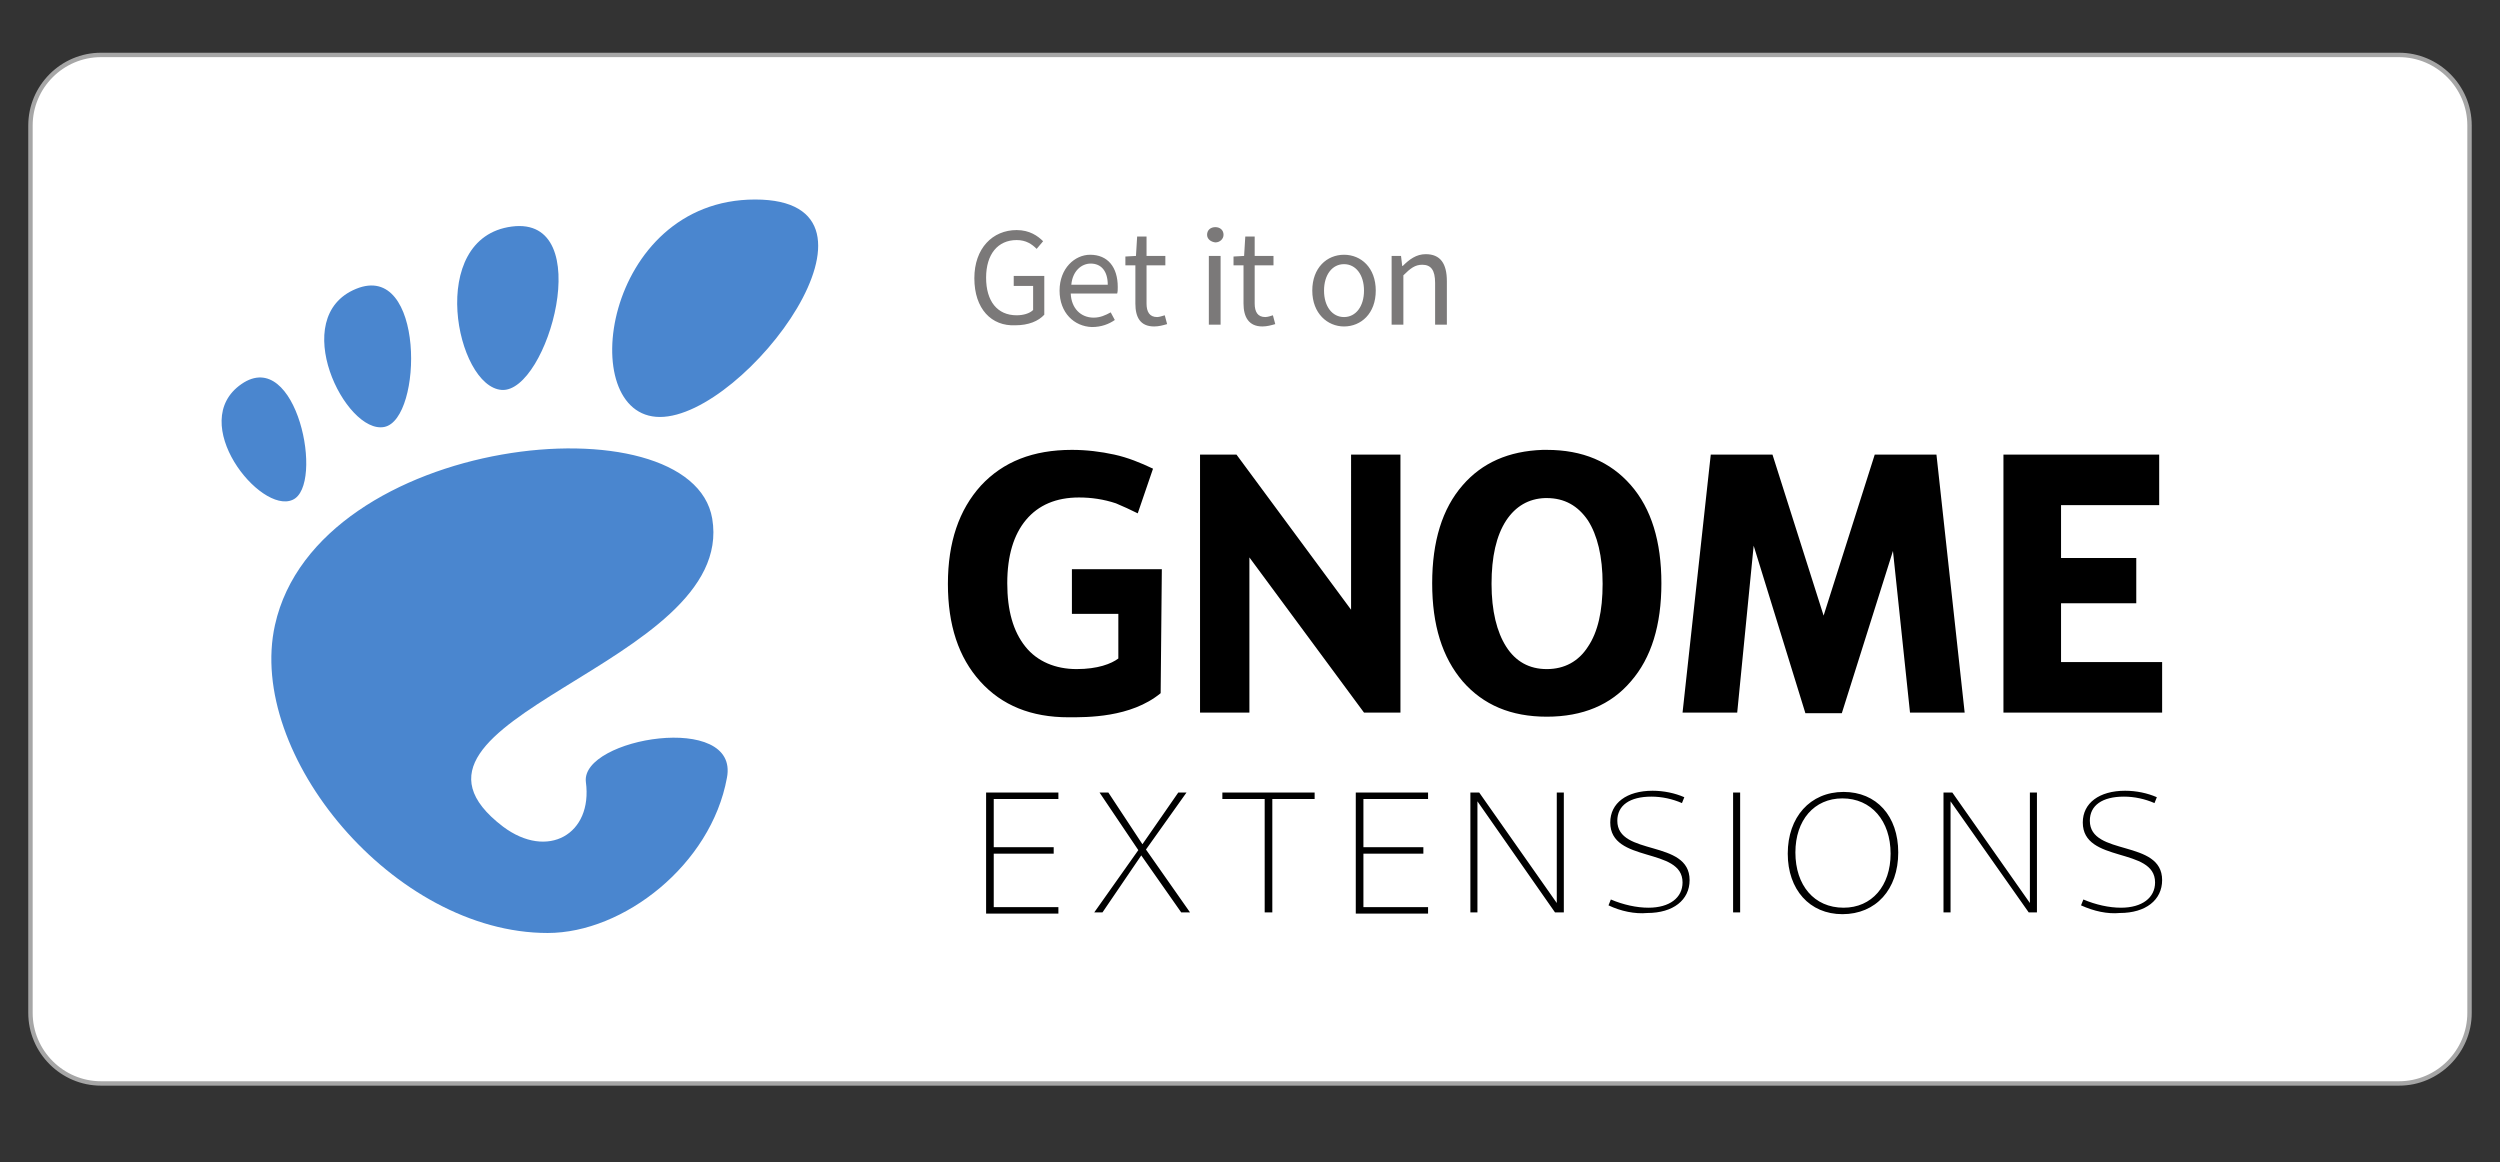 <?xml version="1.0" encoding="UTF-8" standalone="no"?>
<svg
   id="svg8502"
   viewBox="0 0 456 212"
   version="1.1"
   sodipodi:docname="gnome-extension.svg"
   inkscape:version="1.2.2 (b0a8486541, 2022-12-01)"
   xmlns:inkscape="http://www.inkscape.org/namespaces/inkscape"
   xmlns:sodipodi="http://sodipodi.sourceforge.net/DTD/sodipodi-0.dtd"
   xmlns="http://www.w3.org/2000/svg"
   xmlns:svg="http://www.w3.org/2000/svg">
  <rect x="0" y="0" width="456" height="212" fill="#333333" stroke="none"/>
  <defs
     id="defs25" />
  <sodipodi:namedview
     id="namedview23"
     pagecolor="#ffffff"
     bordercolor="#000000"
     borderopacity="0.25"
     inkscape:showpageshadow="2"
     inkscape:pageopacity="0.0"
     inkscape:pagecheckerboard="0"
     inkscape:deskcolor="#d1d1d1"
     showgrid="false"
     inkscape:zoom="3.2916667"
     inkscape:cx="204.75949"
     inkscape:cy="106.17722"
     inkscape:window-width="2560"
     inkscape:window-height="1376"
     inkscape:window-x="0"
     inkscape:window-y="27"
     inkscape:window-maximized="1"
     inkscape:current-layer="svg8502" />
  <style
     id="style2">.st2{fill:#4a86cf}.st4{fill:#7b7979}</style>
  <path
     d="M 437.578,197.621 H 18.422 c -7.075,0 -12.864,-5.789 -12.864,-12.864 V 22.884 c 0,-7.075 5.789,-12.864 12.864,-12.864 H 437.578 c 7.075,0 12.864,5.789 12.864,12.864 V 184.757 c 0,7.075 -5.789,12.864 -12.864,12.864 z"
     fill="#ffffff"
     id="path4"
     style="stroke-width:1.072" />
  <path
     d="M 437.578,197.621 H 18.422 c -7.075,0 -12.864,-5.789 -12.864,-12.864 V 22.884 c 0,-7.075 5.789,-12.864 12.864,-12.864 H 437.578 c 7.075,0 12.864,5.789 12.864,12.864 V 184.757 c 0,7.075 -5.789,12.864 -12.864,12.864 z"
     fill="none"
     stroke="#a6a6a6"
     stroke-width="0.804"
     id="path6" />
  <path
     class="st2"
     d="m 137.737,36.391 c -27.765,0 -33.018,39.664 -17.367,39.664 15.651,0 45.239,-39.664 17.367,-39.664 z M 91.533,71.124 C 99.895,71.66 109.007,39.285 93.356,41.322 77.704,43.359 83.172,70.588 91.533,71.124 Z m -38.163,20.047 c 5.896,-2.573 0.75,-28.087 -9.326,-21.119 -10.077,6.968 3.43,23.799 9.326,21.119 z M 70.093,77.878 c 7.075,-1.394 7.397,-30.338 -5.146,-25.192 -12.542,5.146 -1.93,26.586 5.146,25.192 z M 106.863,142.627 c 1.286,9.541 -6.968,14.258 -15.115,8.147 C 66.02,131.157 134.414,121.401 129.911,94.601 126.159,72.41 57.872,79.164 50.154,114.004 c -5.253,23.584 21.655,56.173 49.741,56.173 13.829,0 29.802,-12.435 32.696,-28.301 2.358,-12.114 -26.693,-7.29 -25.728,0.75 z"
     id="path8"
     style="stroke-width:1.072" />
  <g
     id="g20"
     transform="matrix(1.072,0,0,1.072,-15.882,-8.205)">
    <path
       class="st4"
       d="m 180.6,55 c 0,-5.1 3.1,-8.2 7.2,-8.2 2.2,0 3.6,1 4.5,1.9 l -1.1,1.3 c -0.8,-0.8 -1.8,-1.5 -3.4,-1.5 -3.2,0 -5.2,2.4 -5.2,6.4 0,4 1.9,6.4 5.2,6.4 1.1,0 2.2,-0.3 2.8,-0.9 v -4.1 h -3.3 v -1.7 h 5.2 v 6.6 c -1,1.1 -2.7,1.8 -4.9,1.8 -4.1,0.2 -7,-2.8 -7,-8 z m 14.5,2.1 c 0,-3.8 2.6,-6.1 5.2,-6.1 3,0 4.7,2.1 4.7,5.5 0,0.4 0,0.8 -0.1,1.1 H 197 c 0.1,2.5 1.7,4.1 3.9,4.1 1.1,0 2,-0.4 2.9,-0.9 l 0.7,1.3 c -1,0.7 -2.3,1.2 -3.9,1.2 -3,-0.1 -5.5,-2.4 -5.5,-6.2 z m 8.2,-1 c 0,-2.3 -1.1,-3.6 -2.9,-3.6 -1.6,0 -3.1,1.3 -3.3,3.6 z m 4.7,3.2 v -6.5 h -1.7 v -1.5 l 1.8,-0.1 0.2,-3.3 h 1.6 v 3.3 h 3.2 v 1.6 h -3.2 v 6.5 c 0,1.4 0.5,2.3 1.8,2.3 0.4,0 0.9,-0.2 1.3,-0.3 l 0.4,1.5 c -0.7,0.2 -1.4,0.4 -2.2,0.4 -2.4,0 -3.2,-1.6 -3.2,-3.9 z m 12.2,-11.7 c 0,-0.8 0.6,-1.3 1.4,-1.3 0.8,0 1.4,0.5 1.4,1.3 0,0.7 -0.6,1.3 -1.4,1.3 -0.8,-0.1 -1.4,-0.6 -1.4,-1.3 z m 0.3,3.6 h 2 v 11.7 h -2 z m 5.9,8.1 v -6.5 h -1.7 v -1.5 l 1.8,-0.1 0.2,-3.3 h 1.6 v 3.3 h 3.2 v 1.6 h -3.2 v 6.5 c 0,1.4 0.5,2.3 1.8,2.3 0.4,0 1,-0.2 1.3,-0.3 l 0.4,1.5 c -0.7,0.2 -1.4,0.4 -2.2,0.4 -2.3,0 -3.2,-1.6 -3.2,-3.9 z m 11.7,-2.2 c 0,-3.9 2.5,-6.1 5.4,-6.1 2.9,0 5.4,2.2 5.4,6.1 0,3.9 -2.5,6.1 -5.4,6.1 -2.8,0 -5.4,-2.2 -5.4,-6.1 z m 8.8,0 c 0,-2.7 -1.4,-4.5 -3.4,-4.5 -2,0 -3.4,1.8 -3.4,4.5 0,2.7 1.4,4.5 3.4,4.5 2,0 3.4,-1.8 3.4,-4.5 z m 4.7,-5.9 h 1.6 l 0.2,1.7 h 0.1 c 1.1,-1.1 2.3,-2 3.9,-2 2.5,0 3.6,1.6 3.6,4.6 v 7.4 h -2 v -7.1 c 0,-2.2 -0.7,-3.1 -2.2,-3.1 -1.2,0 -2,0.6 -3.2,1.8 v 8.4 h -2 z"
       id="path10" />
    <g
       id="g18">
      <path
         d="m 277.3,84.2 c -5.8,0.2 -10.3,2.2 -13.6,6 -3.5,4 -5.2,9.6 -5.2,16.7 0,7.1 1.7,12.6 5.2,16.7 3.5,4 8.2,6 14.3,6 6.1,0 10.9,-2 14.3,-6 3.5,-4 5.2,-9.6 5.2,-16.7 0,-7.1 -1.7,-12.7 -5.2,-16.7 -3.5,-4 -8.2,-6 -14.3,-6 z m 0.4,8.2 h 0.3 c 3,0 5.3,1.3 7,3.8 1.6,2.5 2.5,6.1 2.5,10.8 0,4.6 -0.8,8.2 -2.5,10.7 -1.6,2.5 -4,3.8 -7,3.8 -3,0 -5.3,-1.3 -6.9,-3.8 -1.6,-2.5 -2.5,-6.1 -2.5,-10.7 0,-4.6 0.8,-8.2 2.5,-10.8 1.6,-2.4 3.8,-3.7 6.6,-3.8 z m -65.4,33.2 c -5.1,4.2 -12.6,4.1 -15.7,4.1 -6.3,0 -11.3,-2 -15,-6.1 -3.7,-4.1 -5.5,-9.6 -5.5,-16.6 0,-7.1 1.9,-12.6 5.6,-16.7 3.8,-4.1 8.9,-6.1 15.5,-6.1 2.5,0 4.9,0.3 7.2,0.8 2.3,0.5 4.5,1.4 6.6,2.4 l -2.6,7.6 c -1.2,-0.6 -2.5,-1.2 -3.7,-1.7 -2.1,-0.7 -4.2,-1 -6.3,-1 -3.9,0 -6.9,1.3 -9,3.8 -2.1,2.5 -3.2,6.1 -3.2,10.8 0,4.6 1,8.2 3.1,10.8 2,2.5 5.1,3.8 8.7,3.8 3.6,0 5.9,-0.9 7.1,-1.8 v -7.6 h -7.9 v -7.6 h 15.3 M 219,85 h 6.2 l 19.5,26.4 V 85 h 8.4 v 43.9 h -6.2 l -19.5,-26.4 v 26.4 H 219 V 85 m 85,0 h 12.4 l 8.7,27.4 8.7,-27.4 h 10.5 l 4.8,43.9 h -9.3 l -2.9,-27.5 -8.7,27.6 H 322 l -8.8,-28.5 -2.8,28.4 h -9.3 L 305.9,85 m 49.8,0 h 26.5 v 8.6 h -16.7 v 9 h 12.8 v 7.7 h -12.8 v 10 h 17.2 v 8.6 h -27 V 85"
         id="path12" />
      <g
         id="g16">
        <path
           d="m 182.6,142.5 h 12.3 v 1.1 h -11 v 8.2 h 10.2 v 1.1 h -10.2 v 9.1 h 11 v 1.1 h -12.3 z m 25.9,9.8 -6.6,-9.8 h 1.5 l 5.8,8.8 6.1,-8.8 h 1.4 l -6.9,9.7 7.5,10.7 h -1.5 l -6.8,-9.7 -6.6,9.7 H 201 Z m 21.5,-8.7 h -7.2 v -1.1 h 15.7 v 1.1 h -7.2 v 19.3 H 230 Z m 15.5,-1.1 h 12.3 v 1.1 h -11 v 8.2 H 257 v 1.1 h -10.2 v 9.1 h 11 v 1.1 h -12.3 z m 19.5,0 h 1.5 l 13.2,18.8 v -18.8 h 1.2 v 20.4 h -1.5 L 266.2,144 v 18.9 H 265 Z m 23.5,19.2 0.4,-1 c 2.1,0.9 4.4,1.4 6.4,1.4 3.6,0 5.8,-1.7 5.8,-4.3 0,-6.1 -12.3,-3.2 -12.3,-10.2 0,-3.3 2.8,-5.4 7.2,-5.4 1.9,0 3.8,0.4 5.4,1.1 l -0.4,1 c -1.6,-0.7 -3.4,-1.1 -5.2,-1.1 -3.7,0 -5.8,1.5 -5.8,4.1 0,6.1 12.3,3.1 12.3,10.1 0,3.4 -2.8,5.6 -7.2,5.6 -2.1,0.2 -4.5,-0.3 -6.6,-1.3 z m 21.2,-19.2 h 1.2 v 20.4 h -1.2 z m 9.3,10.4 c 0,-6.2 3.8,-10.5 9.5,-10.5 5.6,0 9.3,4.1 9.3,10.3 0,6.3 -3.8,10.5 -9.5,10.5 -5.6,0 -9.3,-4.2 -9.3,-10.3 z m 17.5,0 c 0,-5.6 -3.3,-9.4 -8.2,-9.4 -4.8,0 -8,3.7 -8,9.2 0,5.6 3.2,9.4 8.2,9.4 4.8,0 8,-3.7 8,-9.2 z m 9,-10.4 h 1.5 l 13.2,18.8 v -18.8 h 1.2 v 20.4 H 360 L 346.7,144 v 18.9 h -1.2 z m 23.4,19.2 0.4,-1 c 2.1,0.9 4.4,1.4 6.4,1.4 3.6,0 5.8,-1.7 5.8,-4.3 0,-6.1 -12.3,-3.2 -12.3,-10.2 0,-3.3 2.8,-5.4 7.2,-5.4 1.9,0 3.8,0.4 5.4,1.1 l -0.4,1 c -1.6,-0.7 -3.4,-1.1 -5.2,-1.1 -3.7,0 -5.8,1.5 -5.8,4.1 0,6.1 12.3,3.1 12.3,10.1 0,3.4 -2.8,5.6 -7.2,5.6 -2.1,0.2 -4.4,-0.3 -6.6,-1.3 z"
           id="path14" />
      </g>
    </g>
  </g>
</svg>
